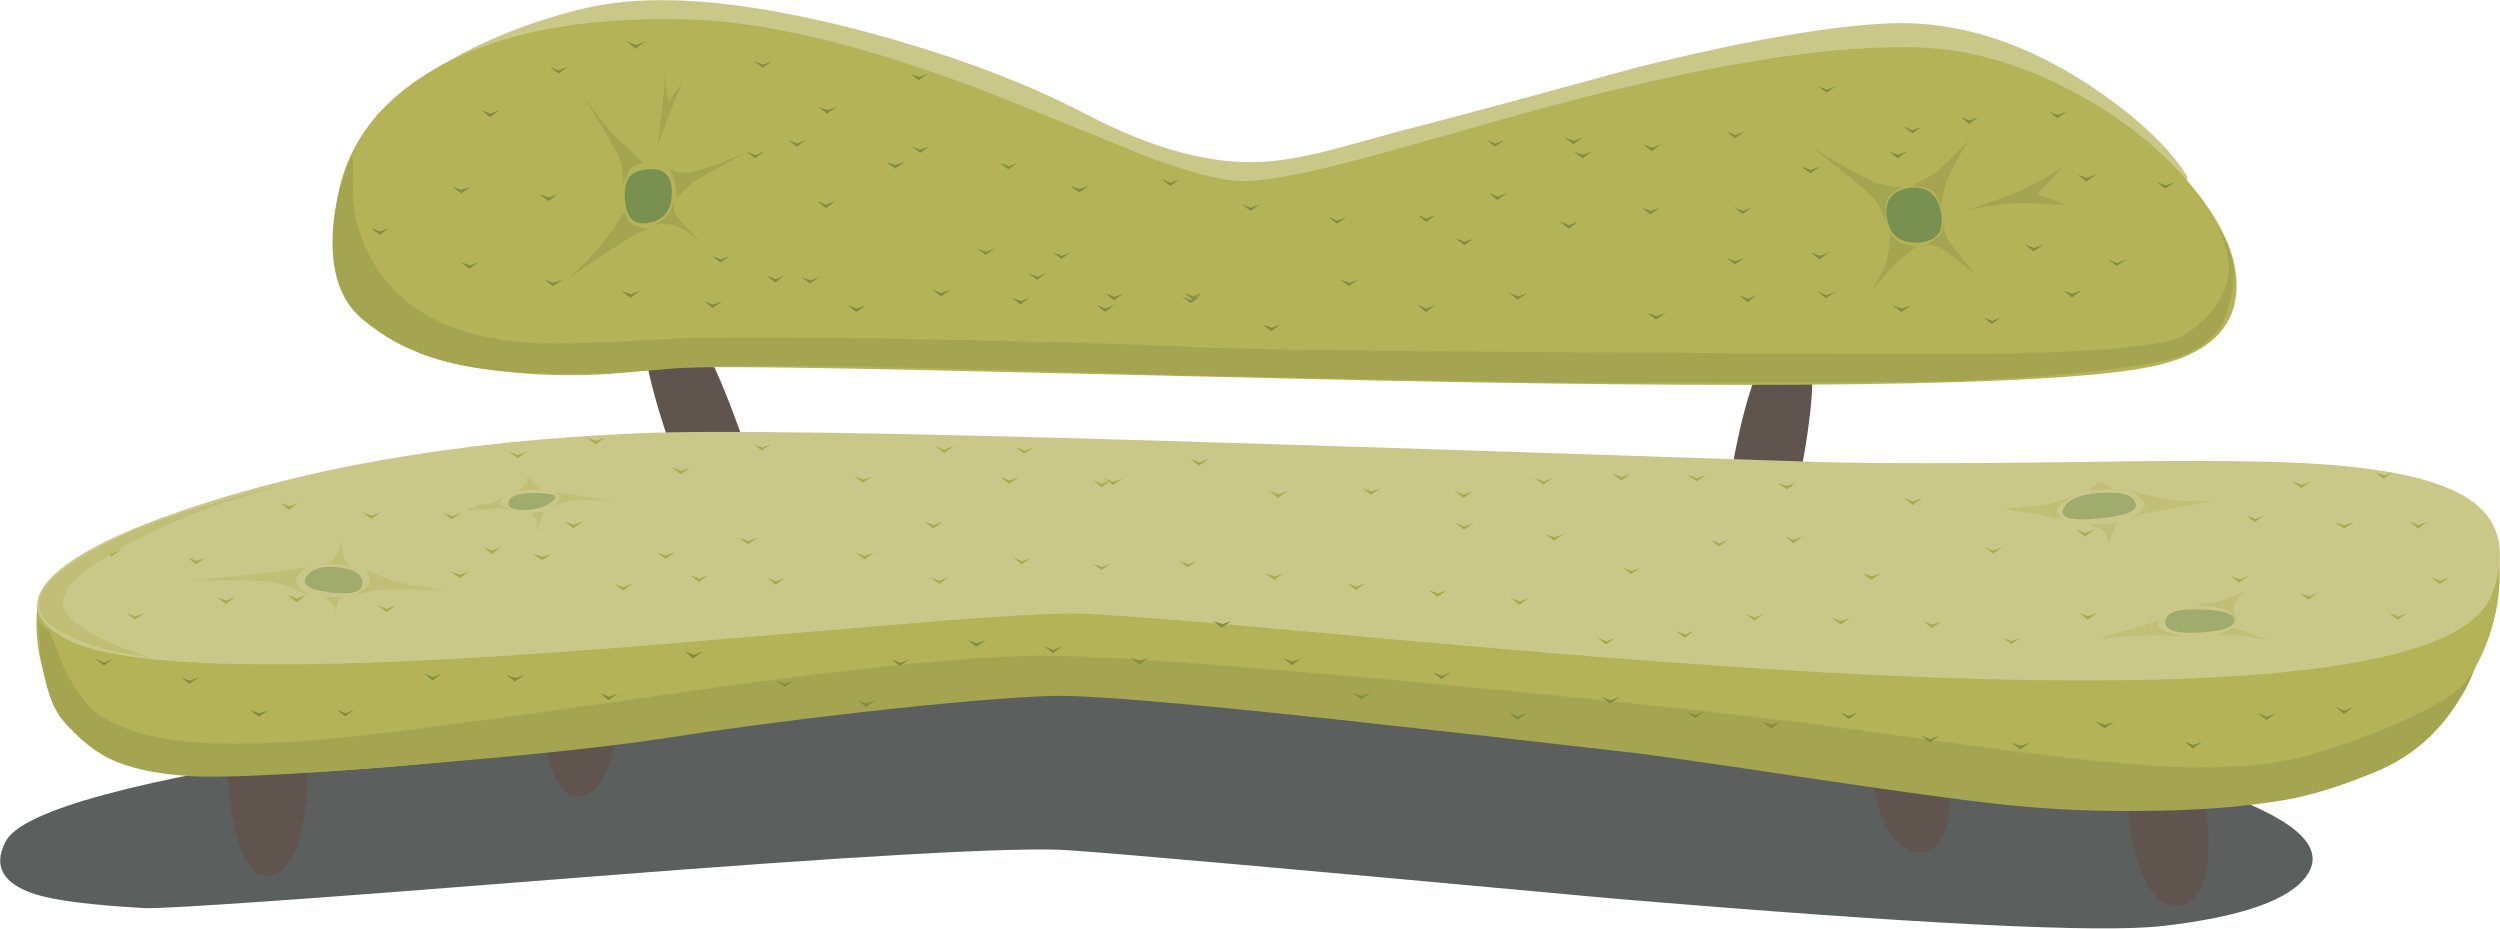 <?xml version="1.0" encoding="iso-8859-1"?>
<!-- Generator: Adobe Illustrator 15.1.0, SVG Export Plug-In . SVG Version: 6.00 Build 0)  -->
<!DOCTYPE svg PUBLIC "-//W3C//DTD SVG 1.1//EN" "http://www.w3.org/Graphics/SVG/1.1/DTD/svg11.dtd">
<svg version="1.1" id="Layer_3" xmlns="http://www.w3.org/2000/svg" xmlns:xlink="http://www.w3.org/1999/xlink" x="0px" y="0px"
	 width="280.4px" height="104.15px" viewBox="0 0 280.4 104.15" style="enable-background:new 0 0 280.4 104.15;"
	 xml:space="preserve">
<symbol  id="FlashAICB_x2F_Layer_3_x2F__x3C_Path_x3E_" viewBox="3.65 -2.5 2 0.75">
	<g id="Layer_1_17_">
		<g>
			<g>
				<polygon style="fill-rule:evenodd;clip-rule:evenodd;fill:#A5AD4C;" points="3.65,-1.75 4.65,-2.15 5.65,-1.75 4.6,-2.5 				"/>
			</g>
		</g>
	</g>
</symbol>
<symbol  id="FlashAICB_x2F_Layer_3_x2F__x3C_Path_x3E__x5F_0" viewBox="0 -14.4 164 14.4">
	<g id="Layer_1_48_">
		<g>
			<g>
				<polygon style="fill-rule:evenodd;clip-rule:evenodd;fill:#858D41;" points="162,-9.65 163,-10.05 164,-9.65 162.95,-10.45 				
					"/>
			</g>
			<g>
				<polygon style="fill-rule:evenodd;clip-rule:evenodd;fill:#858D41;" points="153.25,-10.35 154.3,-10.75 155.3,-10.35 
					154.25,-11.1 				"/>
			</g>
			<g>
				<polygon style="fill-rule:evenodd;clip-rule:evenodd;fill:#858D41;" points="145.05,-13.55 146.05,-13.9 147.05,-13.55 
					146,-14.3 				"/>
			</g>
			<g>
				<polygon style="fill-rule:evenodd;clip-rule:evenodd;fill:#858D41;" points="135.1,-11.3 136.15,-11.65 137.15,-11.3 
					136.1,-12.05 				"/>
			</g>
			<g>
				<polygon style="fill-rule:evenodd;clip-rule:evenodd;fill:#858D41;" points="125.65,-13.65 126.7,-14 127.7,-13.65 
					126.65,-14.4 				"/>
			</g>
			<g>
				<polygon style="fill-rule:evenodd;clip-rule:evenodd;fill:#858D41;" points="115.55,-12.85 116.55,-13.25 117.6,-12.85 
					116.5,-13.65 				"/>
			</g>
			<g>
				<polygon style="fill-rule:evenodd;clip-rule:evenodd;fill:#858D41;" points="106.45,-10.25 107.45,-10.65 108.45,-10.25 
					107.4,-11 				"/>
			</g>
			<g>
				<polygon style="fill-rule:evenodd;clip-rule:evenodd;fill:#858D41;" points="97.7,-11.3 98.75,-11.65 99.75,-11.3 98.7,-12.05 
									"/>
			</g>
			<g>
				<polygon style="fill-rule:evenodd;clip-rule:evenodd;fill:#858D41;" points="89.2,-10.15 90.2,-10.55 91.2,-10.15 90.15,-10.9 
									"/>
			</g>
			<g>
				<polygon style="fill-rule:evenodd;clip-rule:evenodd;fill:#858D41;" points="79.65,-8.5 80.7,-8.9 81.7,-8.5 80.65,-9.3 				"/>
			</g>
			<g>
				<polygon style="fill-rule:evenodd;clip-rule:evenodd;fill:#858D41;" points="69.3,-10.3 70.3,-10.7 71.35,-10.3 70.25,-11.1 
									"/>
			</g>
			<g>
				<polygon style="fill-rule:evenodd;clip-rule:evenodd;fill:#858D41;" points="60.75,-5.75 61.75,-6.15 62.8,-5.75 61.7,-6.5 				
					"/>
			</g>
			<g>
				<polygon style="fill-rule:evenodd;clip-rule:evenodd;fill:#858D41;" points="51.75,-8.05 52.8,-8.4 53.8,-8.05 52.75,-8.8 				
					"/>
			</g>
			<g>
				<polygon style="fill-rule:evenodd;clip-rule:evenodd;fill:#858D41;" points="44,-4.2 45,-4.55 46,-4.2 44.95,-4.95 				"/>
			</g>
			<g>
				<polygon style="fill-rule:evenodd;clip-rule:evenodd;fill:#858D41;" points="36.1,0 37.15,-0.35 38.15,0 37.1,-0.75 				"/>
			</g>
			<g>
				<polygon style="fill-rule:evenodd;clip-rule:evenodd;fill:#858D41;" points="26.9,-4.1 27.9,-4.5 28.9,-4.1 27.85,-4.9 				"/>
			</g>
			<g>
				<polygon style="fill-rule:evenodd;clip-rule:evenodd;fill:#858D41;" points="17.15,-2.85 18.2,-3.25 19.2,-2.85 18.15,-3.6 				
					"/>
			</g>
			<g>
				<polygon style="fill-rule:evenodd;clip-rule:evenodd;fill:#858D41;" points="8.6,-2.15 9.6,-2.5 10.65,-2.15 9.55,-2.9 				"/>
			</g>
			<g>
				<polygon style="fill-rule:evenodd;clip-rule:evenodd;fill:#858D41;" points="0,-4.3 1.05,-4.7 2.05,-4.3 1,-5.05 				"/>
			</g>
		</g>
	</g>
</symbol>
<symbol  id="FlashAICB_x2F_Layer_3_x2F__x3C_Path_x3E__x5F_1" viewBox="0 -1.8 11.3 1.8">
	<g id="Layer_1_16_">
		<g>
			<g>
				<polygon style="fill-rule:evenodd;clip-rule:evenodd;fill:#A5AD4C;" points="9.3,0 10.3,-0.4 11.3,0 10.25,-0.75 				"/>
			</g>
			<g>
				<polygon style="fill-rule:evenodd;clip-rule:evenodd;fill:#A5AD4C;" points="0,-1.05 1.05,-1.4 2.05,-1.05 1,-1.8 				"/>
			</g>
		</g>
	</g>
</symbol>
<symbol  id="FlashAICB_x2F_Layer_3_x2F__x3C_Path_x3E__x5F_10" viewBox="0 -6.4 47.7 6.4">
	<g id="Layer_1_7_">
		<g>
			<g>
				<polygon style="fill-rule:evenodd;clip-rule:evenodd;fill:#A5AD4C;" points="45.65,-5.65 46.7,-6 47.7,-5.65 46.65,-6.4 				"/>
			</g>
			<g>
				<polygon style="fill-rule:evenodd;clip-rule:evenodd;fill:#A5AD4C;" points="36.95,-1.5 37.95,-1.9 38.95,-1.5 37.9,-2.3 				
					"/>
			</g>
			<g>
				<polygon style="fill-rule:evenodd;clip-rule:evenodd;fill:#A5AD4C;" points="28.6,-1.9 29.6,-2.3 30.6,-1.9 29.55,-2.65 				"/>
			</g>
			<g>
				<polygon style="fill-rule:evenodd;clip-rule:evenodd;fill:#A5AD4C;" points="18.75,-5 19.75,-5.4 20.75,-5 19.7,-5.75 				"/>
			</g>
			<g>
				<polygon style="fill-rule:evenodd;clip-rule:evenodd;fill:#A5AD4C;" points="10.05,-1.25 11.1,-1.6 12.1,-1.25 11.05,-2 				"/>
			</g>
			<g>
				<polygon style="fill-rule:evenodd;clip-rule:evenodd;fill:#A5AD4C;" points="0,0 1,-0.4 2,0 0.95,-0.75 				"/>
			</g>
		</g>
	</g>
</symbol>
<symbol  id="FlashAICB_x2F_Layer_3_x2F__x3C_Path_x3E__x5F_10_x5F_0" viewBox="0 -6.45 30.2 6.35">
	<g id="Layer_1_38_">
		<g>
			<g>
				<polygon style="fill-rule:evenodd;clip-rule:evenodd;fill:#858D41;" points="28.15,-5.1 29.15,-5.5 30.2,-5.1 29.1,-5.9 				"/>
			</g>
			<g>
				<polygon style="fill-rule:evenodd;clip-rule:evenodd;fill:#858D41;" points="18.65,-5.7 19.7,-6.1 20.7,-5.7 19.65,-6.45 				
					"/>
			</g>
			<g>
				<polygon style="fill-rule:evenodd;clip-rule:evenodd;fill:#858D41;" points="9.2,-0.1 10.2,-0.45 11.25,-0.1 10.15,-0.85 				
					"/>
			</g>
			<g>
				<polygon style="fill-rule:evenodd;clip-rule:evenodd;fill:#858D41;" points="0,-1.65 1.05,-2.05 2.05,-1.65 1,-2.45 				"/>
			</g>
		</g>
	</g>
</symbol>
<symbol  id="FlashAICB_x2F_Layer_3_x2F__x3C_Path_x3E__x5F_11" viewBox="0 -5.8 105.65 5.8">
	<g id="Layer_1_6_">
		<g>
			<g>
				<polygon style="fill-rule:evenodd;clip-rule:evenodd;fill:#A5AD4C;" points="103.6,-4.1 104.6,-4.45 105.65,-4.1 104.6,-4.85 
									"/>
			</g>
			<g>
				<polygon style="fill-rule:evenodd;clip-rule:evenodd;fill:#A5AD4C;" points="93.5,-3.2 94.55,-3.6 95.55,-3.2 94.5,-3.95 				
					"/>
			</g>
			<g>
				<polygon style="fill-rule:evenodd;clip-rule:evenodd;fill:#A5AD4C;" points="85.05,-3.1 86.1,-3.45 87.1,-3.1 86.05,-3.85 				
					"/>
			</g>
			<g>
				<polygon style="fill-rule:evenodd;clip-rule:evenodd;fill:#A5AD4C;" points="76.3,-3.55 77.35,-3.95 78.35,-3.55 77.3,-4.3 				
					"/>
			</g>
			<g>
				<polygon style="fill-rule:evenodd;clip-rule:evenodd;fill:#A5AD4C;" points="67.35,-5.05 68.35,-5.4 69.4,-5.05 68.35,-5.8 				
					"/>
			</g>
			<g>
				<polygon style="fill-rule:evenodd;clip-rule:evenodd;fill:#A5AD4C;" points="57,-4.7 58,-5.05 59.05,-4.7 57.95,-5.45 				"/>
			</g>
			<g>
				<polygon style="fill-rule:evenodd;clip-rule:evenodd;fill:#A5AD4C;" points="46.6,-5 47.6,-5.4 48.65,-5 47.55,-5.8 				"/>
			</g>
			<g>
				<polygon style="fill-rule:evenodd;clip-rule:evenodd;fill:#A5AD4C;" points="37.7,-1.4 38.7,-1.8 39.75,-1.4 38.65,-2.2 				"/>
			</g>
			<g>
				<polygon style="fill-rule:evenodd;clip-rule:evenodd;fill:#A5AD4C;" points="28.05,-3.6 29.05,-4 30.1,-3.6 29.05,-4.35 				"/>
			</g>
			<g>
				<polygon style="fill-rule:evenodd;clip-rule:evenodd;fill:#A5AD4C;" points="18.1,-0.1 19.15,-0.5 20.15,-0.1 19.1,-0.85 				
					"/>
			</g>
			<g>
				<polygon style="fill-rule:evenodd;clip-rule:evenodd;fill:#A5AD4C;" points="9.1,0 10.1,-0.4 11.15,0 10.1,-0.75 				"/>
			</g>
			<g>
				<polygon style="fill-rule:evenodd;clip-rule:evenodd;fill:#A5AD4C;" points="0,-3.35 1.05,-3.75 2.05,-3.35 1,-4.1 				"/>
			</g>
		</g>
	</g>
</symbol>
<symbol  id="FlashAICB_x2F_Layer_3_x2F__x3C_Path_x3E__x5F_11_x5F_0" viewBox="0 -7.3 48.85 7.3">
	<g id="Layer_1_37_">
		<g>
			<g>
				<polygon style="fill-rule:evenodd;clip-rule:evenodd;fill:#858D41;" points="46.8,-4.55 47.85,-4.95 48.85,-4.55 47.8,-5.3 				
					"/>
			</g>
			<g>
				<polygon style="fill-rule:evenodd;clip-rule:evenodd;fill:#858D41;" points="37.2,0 38.2,-0.4 39.25,0 38.15,-0.75 				"/>
			</g>
			<g>
				<polygon style="fill-rule:evenodd;clip-rule:evenodd;fill:#858D41;" points="26.95,-5.1 27.95,-5.5 29,-5.1 27.9,-5.85 				"/>
			</g>
			<g>
				<polygon style="fill-rule:evenodd;clip-rule:evenodd;fill:#858D41;" points="17.55,-6.55 18.6,-6.9 19.6,-6.55 18.55,-7.3 				
					"/>
			</g>
			<g>
				<polygon style="fill-rule:evenodd;clip-rule:evenodd;fill:#858D41;" points="8.8,-5.75 9.8,-6.15 10.8,-5.75 9.75,-6.55 				"/>
			</g>
			<g>
				<polygon style="fill-rule:evenodd;clip-rule:evenodd;fill:#858D41;" points="0,-6.05 1.05,-6.45 2.05,-6.05 1,-6.8 				"/>
			</g>
		</g>
	</g>
</symbol>
<symbol  id="FlashAICB_x2F_Layer_3_x2F__x3C_Path_x3E__x5F_12" viewBox="0 -6.65 30.75 4.2">
	<g id="Layer_1_5_">
		<g>
			<g>
				<polygon style="fill-rule:evenodd;clip-rule:evenodd;fill:#A5AD4C;" points="28.7,-4.25 29.75,-4.65 30.75,-4.25 29.7,-5 				
					"/>
			</g>
			<g>
				<polygon style="fill-rule:evenodd;clip-rule:evenodd;fill:#A5AD4C;" points="19.45,-5.9 20.45,-6.25 21.5,-5.9 20.45,-6.65 				
					"/>
			</g>
			<g>
				<polygon style="fill-rule:evenodd;clip-rule:evenodd;fill:#A5AD4C;" points="9.15,-2.45 10.15,-2.8 11.2,-2.45 10.1,-3.2 				
					"/>
			</g>
			<g>
				<polygon style="fill-rule:evenodd;clip-rule:evenodd;fill:#A5AD4C;" points="0,-5.3 1,-5.7 2,-5.3 0.95,-6.1 				"/>
			</g>
		</g>
	</g>
</symbol>
<symbol  id="FlashAICB_x2F_Layer_3_x2F__x3C_Path_x3E__x5F_12_x5F_0" viewBox="0 -3.2 19.95 3.2">
	<g id="Layer_1_36_">
		<g>
			<g>
				<polygon style="fill-rule:evenodd;clip-rule:evenodd;fill:#858D41;" points="17.9,-2.45 18.9,-2.8 19.95,-2.45 18.9,-3.2 				
					"/>
			</g>
			<g>
				<polygon style="fill-rule:evenodd;clip-rule:evenodd;fill:#858D41;" points="8.65,-1.3 9.7,-1.65 10.7,-1.3 9.65,-2.05 				"/>
			</g>
			<g>
				<polygon style="fill-rule:evenodd;clip-rule:evenodd;fill:#858D41;" points="0,0 1,-0.35 2.05,0 0.95,-0.75 				"/>
			</g>
		</g>
	</g>
</symbol>
<symbol  id="FlashAICB_x2F_Layer_3_x2F__x3C_Path_x3E__x5F_13" viewBox="0 -9.15 45.95 9.15">
	<g id="Layer_1_4_">
		<g>
			<g>
				<polygon style="fill-rule:evenodd;clip-rule:evenodd;fill:#A5AD4C;" points="43.9,-3.3 44.95,-3.7 45.95,-3.3 44.9,-4.1 				"/>
			</g>
			<g>
				<polygon style="fill-rule:evenodd;clip-rule:evenodd;fill:#A5AD4C;" points="34.4,0 35.4,-0.35 36.4,0 35.35,-0.75 				"/>
			</g>
			<g>
				<polygon style="fill-rule:evenodd;clip-rule:evenodd;fill:#A5AD4C;" points="25.65,-1.55 26.65,-1.95 27.65,-1.55 26.6,-2.3 
									"/>
			</g>
			<g>
				<polygon style="fill-rule:evenodd;clip-rule:evenodd;fill:#A5AD4C;" points="18.25,-8.4 19.25,-8.8 20.3,-8.4 19.2,-9.15 				
					"/>
			</g>
			<g>
				<polygon style="fill-rule:evenodd;clip-rule:evenodd;fill:#A5AD4C;" points="9.2,-8.35 10.25,-8.75 11.25,-8.35 10.2,-9.1 				
					"/>
			</g>
			<g>
				<polygon style="fill-rule:evenodd;clip-rule:evenodd;fill:#A5AD4C;" points="0,-7.3 1,-7.7 2,-7.3 0.95,-8.1 				"/>
			</g>
		</g>
	</g>
</symbol>
<symbol  id="FlashAICB_x2F_Layer_3_x2F__x3C_Path_x3E__x5F_13_x5F_0" viewBox="0 -7.55 48.9 6.85">
	<g id="Layer_1_35_">
		<g>
			<g>
				<polygon style="fill-rule:evenodd;clip-rule:evenodd;fill:#858D41;" points="46.85,-6.55 47.85,-6.95 48.9,-6.55 47.8,-7.35 
									"/>
			</g>
			<g>
				<polygon style="fill-rule:evenodd;clip-rule:evenodd;fill:#858D41;" points="36.85,-6.8 37.85,-7.2 38.9,-6.8 37.8,-7.55 				
					"/>
			</g>
			<g>
				<polygon style="fill-rule:evenodd;clip-rule:evenodd;fill:#858D41;" points="27.1,-5.35 28.15,-5.75 29.15,-5.35 28.1,-6.1 				
					"/>
			</g>
			<g>
				<polygon style="fill-rule:evenodd;clip-rule:evenodd;fill:#858D41;" points="18.15,-2.55 19.15,-2.95 20.2,-2.55 19.1,-3.3 				
					"/>
			</g>
			<g>
				<polygon style="fill-rule:evenodd;clip-rule:evenodd;fill:#858D41;" points="7.95,-3.3 8.95,-3.65 9.95,-3.3 8.9,-4.05 				"/>
			</g>
			<g>
				<polygon style="fill-rule:evenodd;clip-rule:evenodd;fill:#858D41;" points="0,-0.7 1,-1.1 2,-0.7 0.95,-1.45 				"/>
			</g>
		</g>
	</g>
</symbol>
<symbol  id="FlashAICB_x2F_Layer_3_x2F__x3C_Path_x3E__x5F_14" viewBox="0 -7.5 157.35 7.5">
	<g id="Layer_1_3_">
		<g>
			<g>
				<polygon style="fill-rule:evenodd;clip-rule:evenodd;fill:#A5AD4C;" points="155.3,-5.05 156.3,-5.45 157.35,-5.05 
					156.25,-5.85 				"/>
			</g>
			<g>
				<polygon style="fill-rule:evenodd;clip-rule:evenodd;fill:#A5AD4C;" points="146.1,-4.2 147.15,-4.55 148.15,-4.2 147.1,-4.95 
									"/>
			</g>
			<g>
				<polygon style="fill-rule:evenodd;clip-rule:evenodd;fill:#A5AD4C;" points="136.95,-3.4 138,-3.8 139,-3.4 137.95,-4.2 				"/>
			</g>
			<g>
				<polygon style="fill-rule:evenodd;clip-rule:evenodd;fill:#A5AD4C;" points="127.8,-2.3 128.8,-2.65 129.8,-2.3 128.75,-3.05 
									"/>
			</g>
			<g>
				<polygon style="fill-rule:evenodd;clip-rule:evenodd;fill:#A5AD4C;" points="118.1,-0.9 119.1,-1.3 120.1,-0.9 119.05,-1.65 
									"/>
			</g>
			<g>
				<polygon style="fill-rule:evenodd;clip-rule:evenodd;fill:#A5AD4C;" points="108.4,-1.2 109.45,-1.6 110.45,-1.2 109.4,-1.95 
									"/>
			</g>
			<g>
				<polygon style="fill-rule:evenodd;clip-rule:evenodd;fill:#A5AD4C;" points="99.5,-0.55 100.5,-0.95 101.5,-0.55 100.45,-1.3 
									"/>
			</g>
			<g>
				<polygon style="fill-rule:evenodd;clip-rule:evenodd;fill:#A5AD4C;" points="90.2,-2.75 91.2,-3.15 92.25,-2.75 91.2,-3.5 				
					"/>
			</g>
			<g>
				<polygon style="fill-rule:evenodd;clip-rule:evenodd;fill:#A5AD4C;" points="81.8,0 82.85,-0.35 83.85,0 82.8,-0.75 				"/>
			</g>
			<g>
				<polygon style="fill-rule:evenodd;clip-rule:evenodd;fill:#A5AD4C;" points="71.9,-2.8 72.9,-3.2 73.9,-2.8 72.85,-3.6 				"/>
			</g>
			<g>
				<polygon style="fill-rule:evenodd;clip-rule:evenodd;fill:#A5AD4C;" points="63.25,-2.5 64.3,-2.9 65.3,-2.5 64.25,-3.3 				"/>
			</g>
			<g>
				<polygon style="fill-rule:evenodd;clip-rule:evenodd;fill:#A5AD4C;" points="54.75,-3.45 55.8,-3.85 56.8,-3.45 55.75,-4.25 
									"/>
			</g>
			<g>
				<polygon style="fill-rule:evenodd;clip-rule:evenodd;fill:#A5AD4C;" points="45.65,-0.1 46.7,-0.45 47.7,-0.1 46.65,-0.85 				
					"/>
			</g>
			<g>
				<polygon style="fill-rule:evenodd;clip-rule:evenodd;fill:#A5AD4C;" points="36.4,-2.1 37.4,-2.45 38.45,-2.1 37.4,-2.85 				
					"/>
			</g>
			<g>
				<polygon style="fill-rule:evenodd;clip-rule:evenodd;fill:#A5AD4C;" points="28.2,-5.9 29.25,-6.3 30.25,-5.9 29.2,-6.65 				
					"/>
			</g>
			<g>
				<polygon style="fill-rule:evenodd;clip-rule:evenodd;fill:#A5AD4C;" points="18.15,-4.75 19.15,-5.15 20.15,-4.75 19.1,-5.55 
									"/>
			</g>
			<g>
				<polygon style="fill-rule:evenodd;clip-rule:evenodd;fill:#A5AD4C;" points="10.2,-5 11.2,-5.35 12.25,-5 11.15,-5.75 				"/>
			</g>
			<g>
				<polygon style="fill-rule:evenodd;clip-rule:evenodd;fill:#A5AD4C;" points="0,-6.75 1,-7.15 2.05,-6.75 1,-7.5 				"/>
			</g>
		</g>
	</g>
</symbol>
<symbol  id="FlashAICB_x2F_Layer_3_x2F__x3C_Path_x3E__x5F_14_x5F_0" viewBox="0 -6.3 85.35 6.25">
	<g id="Layer_1_34_">
		<g>
			<g>
				<polygon style="fill-rule:evenodd;clip-rule:evenodd;fill:#858D41;" points="83.3,-2 84.35,-2.4 85.35,-2 84.3,-2.75 				"/>
			</g>
			<g>
				<polygon style="fill-rule:evenodd;clip-rule:evenodd;fill:#858D41;" points="73,-3.35 74.05,-3.75 75.05,-3.35 74,-4.15 				"/>
			</g>
			<g>
				<polygon style="fill-rule:evenodd;clip-rule:evenodd;fill:#858D41;" points="64.35,-0.5 65.4,-0.85 66.4,-0.5 65.35,-1.25 				
					"/>
			</g>
			<g>
				<polygon style="fill-rule:evenodd;clip-rule:evenodd;fill:#858D41;" points="55.65,-5.55 56.65,-5.9 57.7,-5.55 56.6,-6.3 				
					"/>
			</g>
			<g>
				<polygon style="fill-rule:evenodd;clip-rule:evenodd;fill:#858D41;" points="46.6,-2.4 47.6,-2.8 48.65,-2.4 47.6,-3.15 				"/>
			</g>
			<g>
				<polygon style="fill-rule:evenodd;clip-rule:evenodd;fill:#858D41;" points="37,-3.35 38.05,-3.75 39.05,-3.35 38,-4.15 				"/>
			</g>
			<g>
				<polygon style="fill-rule:evenodd;clip-rule:evenodd;fill:#858D41;" points="27.55,-2.55 28.55,-2.9 29.55,-2.55 28.5,-3.3 				
					"/>
			</g>
			<g>
				<polygon style="fill-rule:evenodd;clip-rule:evenodd;fill:#858D41;" points="18.6,-1.65 19.6,-2 20.65,-1.65 19.6,-2.4 				"/>
			</g>
			<g>
				<polygon style="fill-rule:evenodd;clip-rule:evenodd;fill:#858D41;" points="9.15,-3.4 10.15,-3.75 11.15,-3.4 10.1,-4.15 				
					"/>
			</g>
			<g>
				<polygon style="fill-rule:evenodd;clip-rule:evenodd;fill:#858D41;" points="0,-0.05 1.05,-0.45 2.05,-0.05 1,-0.85 				"/>
			</g>
		</g>
	</g>
</symbol>
<symbol  id="FlashAICB_x2F_Layer_3_x2F__x3C_Path_x3E__x5F_15" viewBox="0 -2.2 2.05 0.75">
	<g id="Layer_1_33_">
		<g>
			<g>
				<polygon style="fill-rule:evenodd;clip-rule:evenodd;fill:#858D41;" points="0,-1.45 1.05,-1.8 2.05,-1.45 1,-2.2 				"/>
			</g>
		</g>
	</g>
</symbol>
<symbol  id="FlashAICB_x2F_Layer_3_x2F__x3C_Path_x3E__x5F_16" viewBox="0 -2.8 2 0.8">
	<g id="Layer_1_32_">
		<g>
			<g>
				<polygon style="fill-rule:evenodd;clip-rule:evenodd;fill:#858D41;" points="0,-2 1,-2.4 2,-2 0.95,-2.8 				"/>
			</g>
		</g>
	</g>
</symbol>
<symbol  id="FlashAICB_x2F_Layer_3_x2F__x3C_Path_x3E__x5F_17" viewBox="0 -2.2 2.05 0.75">
	<g id="Layer_1_31_">
		<g>
			<g>
				<polygon style="fill-rule:evenodd;clip-rule:evenodd;fill:#858D41;" points="0,-1.45 1.05,-1.8 2.05,-1.45 1,-2.2 				"/>
			</g>
		</g>
	</g>
</symbol>
<symbol  id="FlashAICB_x2F_Layer_3_x2F__x3C_Path_x3E__x5F_18" viewBox="0 -0.75 2 0.75">
	<g id="Layer_1_30_">
		<g>
			<g>
				<polygon style="fill-rule:evenodd;clip-rule:evenodd;fill:#858D41;" points="0,0 1,-0.4 2,0 0.95,-0.75 				"/>
			</g>
		</g>
	</g>
</symbol>
<symbol  id="FlashAICB_x2F_Layer_3_x2F__x3C_Path_x3E__x5F_19" viewBox="0 -0.75 2 0.75">
	<g id="Layer_1_29_">
		<g>
			<g>
				<polygon style="fill-rule:evenodd;clip-rule:evenodd;fill:#858D41;" points="0,0 1,-0.4 2,0 0.95,-0.75 				"/>
			</g>
		</g>
	</g>
</symbol>
<symbol  id="FlashAICB_x2F_Layer_3_x2F__x3C_Path_x3E__x5F_1_x5F_0" viewBox="0 -2.45 2.05 0.75">
	<g id="Layer_1_47_">
		<g>
			<g>
				<polygon style="fill-rule:evenodd;clip-rule:evenodd;fill:#858D41;" points="0,-1.7 1,-2.05 2.05,-1.7 1,-2.45 				"/>
			</g>
		</g>
	</g>
</symbol>
<symbol  id="FlashAICB_x2F_Layer_3_x2F__x3C_Path_x3E__x5F_2" viewBox="0 -2.25 11.5 1.65">
	<g id="Layer_1_15_">
		<g>
			<g>
				<polygon style="fill-rule:evenodd;clip-rule:evenodd;fill:#A5AD4C;" points="9.5,-1.5 10.5,-1.85 11.5,-1.5 10.45,-2.25 				"/>
			</g>
			<g>
				<polygon style="fill-rule:evenodd;clip-rule:evenodd;fill:#A5AD4C;" points="0,-0.6 1,-1 2.05,-0.6 0.95,-1.35 				"/>
			</g>
		</g>
	</g>
</symbol>
<symbol  id="FlashAICB_x2F_Layer_3_x2F__x3C_Path_x3E__x5F_20" viewBox="0 -1.55 2.05 0.75">
	<g id="Layer_1_28_">
		<g>
			<g>
				<polygon style="fill-rule:evenodd;clip-rule:evenodd;fill:#858D41;" points="0,-0.8 1.05,-1.2 2.05,-0.8 1,-1.55 				"/>
			</g>
		</g>
	</g>
</symbol>
<symbol  id="FlashAICB_x2F_Layer_3_x2F__x3C_Path_x3E__x5F_21" viewBox="1.55 -5.2 9.8 5.2">
	<g id="Layer_1_27_">
		<g>
			<g>
				<polygon style="fill-rule:evenodd;clip-rule:evenodd;fill:#858D41;" points="9.3,0 10.3,-0.35 11.35,0 10.3,-0.75 				"/>
			</g>
			<g>
				<polygon style="fill-rule:evenodd;clip-rule:evenodd;fill:#858D41;" points="1.55,-4.4 2.55,-4.8 3.6,-4.4 2.55,-5.2 				"/>
			</g>
		</g>
	</g>
</symbol>
<symbol  id="FlashAICB_x2F_Layer_3_x2F__x3C_Path_x3E__x5F_22" viewBox="0 -2.05 2.05 0.75">
	<g id="Layer_1_26_">
		<g>
			<g>
				<polygon style="fill-rule:evenodd;clip-rule:evenodd;fill:#858D41;" points="0,-1.3 1.05,-1.7 2.05,-1.3 1,-2.05 				"/>
			</g>
		</g>
	</g>
</symbol>
<symbol  id="FlashAICB_x2F_Layer_3_x2F__x3C_Path_x3E__x5F_23" viewBox="0 -2.25 2.05 0.75">
	<g id="Layer_1_25_">
		<g>
			<g>
				<polygon style="fill-rule:evenodd;clip-rule:evenodd;fill:#858D41;" points="0,-1.5 1,-1.85 2.05,-1.5 0.95,-2.25 				"/>
			</g>
		</g>
	</g>
</symbol>
<symbol  id="FlashAICB_x2F_Layer_3_x2F__x3C_Path_x3E__x5F_24" viewBox="0 -1.25 2.05 0.8">
	<g id="Layer_1_24_">
		<g>
			<g>
				<polygon style="fill-rule:evenodd;clip-rule:evenodd;fill:#858D41;" points="0,-0.45 1.05,-0.85 2.05,-0.45 1,-1.25 				"/>
			</g>
		</g>
	</g>
</symbol>
<symbol  id="FlashAICB_x2F_Layer_3_x2F__x3C_Path_x3E__x5F_25" viewBox="0 -1.8 2.05 0.75">
	<g id="Layer_1_23_">
		<g>
			<g>
				<polygon style="fill-rule:evenodd;clip-rule:evenodd;fill:#858D41;" points="0,-1.05 1,-1.45 2.05,-1.05 1,-1.8 				"/>
			</g>
		</g>
	</g>
</symbol>
<symbol  id="FlashAICB_x2F_Layer_3_x2F__x3C_Path_x3E__x5F_26" viewBox="0 -3.35 11.8 1.6">
	<g id="Layer_1_22_">
		<g>
			<g>
				<polygon style="fill-rule:evenodd;clip-rule:evenodd;fill:#858D41;" points="9.75,-2.6 10.8,-2.95 11.8,-2.6 10.75,-3.35 				
					"/>
			</g>
			<g>
				<polygon style="fill-rule:evenodd;clip-rule:evenodd;fill:#858D41;" points="0,-1.75 1,-2.1 2.05,-1.75 1,-2.5 				"/>
			</g>
		</g>
	</g>
</symbol>
<symbol  id="FlashAICB_x2F_Layer_3_x2F__x3C_Path_x3E__x5F_27" viewBox="0 -3.1 12.05 3.1">
	<g id="Layer_1_21_">
		<g>
			<g>
				<polygon style="fill-rule:evenodd;clip-rule:evenodd;fill:#858D41;" points="10,-2.35 11.05,-2.75 12.05,-2.35 11,-3.1 				"/>
			</g>
			<g>
				<polygon style="fill-rule:evenodd;clip-rule:evenodd;fill:#858D41;" points="0,0 1,-0.4 2,0 0.95,-0.75 				"/>
			</g>
		</g>
	</g>
</symbol>
<symbol  id="FlashAICB_x2F_Layer_3_x2F__x3C_Path_x3E__x5F_28" viewBox="0 -3.05 19.5 3.05">
	<g id="Layer_1_20_">
		<g>
			<g>
				<polygon style="fill-rule:evenodd;clip-rule:evenodd;fill:#858D41;" points="17.45,-2.2 18.5,-2.6 19.5,-2.2 18.45,-2.95 				
					"/>
			</g>
			<g>
				<polygon style="fill-rule:evenodd;clip-rule:evenodd;fill:#858D41;" points="8.65,-2.25 9.65,-2.65 10.65,-2.25 9.6,-3.05 				
					"/>
			</g>
			<g>
				<polygon style="fill-rule:evenodd;clip-rule:evenodd;fill:#858D41;" points="0,0 1,-0.4 2,0 0.95,-0.75 				"/>
			</g>
		</g>
	</g>
</symbol>
<symbol  id="FlashAICB_x2F_Layer_3_x2F__x3C_Path_x3E__x5F_29" viewBox="0 -2.35 10.5 1.2">
	<g id="Layer_1_19_">
		<g>
			<g>
				<polygon style="fill-rule:evenodd;clip-rule:evenodd;fill:#858D41;" points="8.5,-1.6 9.5,-2 10.5,-1.6 9.45,-2.35 				"/>
			</g>
			<g>
				<polygon style="fill-rule:evenodd;clip-rule:evenodd;fill:#858D41;" points="0,-1.15 1,-1.55 2,-1.15 0.95,-1.9 				"/>
			</g>
		</g>
	</g>
</symbol>
<symbol  id="FlashAICB_x2F_Layer_3_x2F__x3C_Path_x3E__x5F_2_x5F_0" viewBox="0 -7.35 78.4 7.35">
	<g id="Layer_1_46_">
		<g>
			<g>
				<polygon style="fill-rule:evenodd;clip-rule:evenodd;fill:#858D41;" points="76.4,-3.25 77.4,-3.65 78.4,-3.25 77.35,-4 				"/>
			</g>
			<g>
				<polygon style="fill-rule:evenodd;clip-rule:evenodd;fill:#858D41;" points="66.15,0 67.15,-0.4 68.2,0 67.1,-0.8 				"/>
			</g>
			<g>
				<polygon style="fill-rule:evenodd;clip-rule:evenodd;fill:#858D41;" points="56.65,-4.7 57.65,-5.1 58.65,-4.7 57.6,-5.5 				
					"/>
			</g>
			<g>
				<polygon style="fill-rule:evenodd;clip-rule:evenodd;fill:#858D41;" points="46.15,-2.65 47.15,-3 48.15,-2.65 47.1,-3.4 				
					"/>
			</g>
			<g>
				<polygon style="fill-rule:evenodd;clip-rule:evenodd;fill:#858D41;" points="36.9,-2.5 37.9,-2.9 38.9,-2.5 37.85,-3.25 				"/>
			</g>
			<g>
				<polygon style="fill-rule:evenodd;clip-rule:evenodd;fill:#858D41;" points="27.1,-6.55 28.1,-6.95 29.1,-6.55 28.05,-7.3 				
					"/>
			</g>
			<g>
				<polygon style="fill-rule:evenodd;clip-rule:evenodd;fill:#858D41;" points="17.4,-6.6 18.45,-6.95 19.45,-6.6 18.4,-7.35 				
					"/>
			</g>
			<g>
				<polygon style="fill-rule:evenodd;clip-rule:evenodd;fill:#858D41;" points="9.65,-2.9 10.65,-3.3 11.65,-2.9 10.6,-3.65 				
					"/>
			</g>
			<g>
				<polygon style="fill-rule:evenodd;clip-rule:evenodd;fill:#858D41;" points="0,-0.85 1.05,-1.25 2.05,-0.85 1,-1.6 				"/>
			</g>
		</g>
	</g>
</symbol>
<symbol  id="FlashAICB_x2F_Layer_3_x2F__x3C_Path_x3E__x5F_3" viewBox="0 -0.75 2 0.75">
	<g id="Layer_1_14_">
		<g>
			<g>
				<polygon style="fill-rule:evenodd;clip-rule:evenodd;fill:#A5AD4C;" points="0,0 1,-0.4 2,0 0.95,-0.75 				"/>
			</g>
		</g>
	</g>
</symbol>
<symbol  id="FlashAICB_x2F_Layer_3_x2F__x3C_Path_x3E__x5F_30" viewBox="0 -0.75 2.05 0.75">
	<g id="Layer_1_18_">
		<g>
			<g>
				<polygon style="fill-rule:evenodd;clip-rule:evenodd;fill:#858D41;" points="0,0 1,-0.4 2.05,0 1,-0.75 				"/>
			</g>
		</g>
	</g>
</symbol>
<symbol  id="FlashAICB_x2F_Layer_3_x2F__x3C_Path_x3E__x5F_3_x5F_0" viewBox="0 -5.45 11.55 5.45">
	<g id="Layer_1_45_">
		<g>
			<g>
				<polygon style="fill-rule:evenodd;clip-rule:evenodd;fill:#858D41;" points="9.5,0 10.5,-0.35 11.55,0 10.5,-0.75 				"/>
			</g>
			<g>
				<polygon style="fill-rule:evenodd;clip-rule:evenodd;fill:#858D41;" points="0,-4.65 1,-5.05 2,-4.65 0.95,-5.45 				"/>
			</g>
		</g>
	</g>
</symbol>
<symbol  id="FlashAICB_x2F_Layer_3_x2F__x3C_Path_x3E__x5F_4" viewBox="6.95 -7.55 19.8 4.9">
	<g id="Layer_1_13_">
		<g>
			<g>
				<polygon style="fill-rule:evenodd;clip-rule:evenodd;fill:#A5AD4C;" points="6.95,-2.65 7.95,-3.05 8.95,-2.65 7.9,-3.4 				"/>
			</g>
			<g>
				<polygon style="fill-rule:evenodd;clip-rule:evenodd;fill:#A5AD4C;" points="14.7,-4.55 15.7,-4.95 16.7,-4.55 15.65,-5.3 				
					"/>
			</g>
			<g>
				<polygon style="fill-rule:evenodd;clip-rule:evenodd;fill:#A5AD4C;" points="24.7,-6.8 25.75,-7.2 26.75,-6.8 25.7,-7.55 				
					"/>
			</g>
		</g>
	</g>
</symbol>
<symbol  id="FlashAICB_x2F_Layer_3_x2F__x3C_Path_x3E__x5F_44" viewBox="0.021 -26.479 259.361 26.531">
	<g id="Layer_1_2_">
		<path style="fill-rule:evenodd;clip-rule:evenodd;fill:#5B605E;" d="M250.15-11.7c7.7-2.9,10.583-5.816,8.65-8.75
			c-1.867-2.8-7.25-4.716-16.15-5.75c-6.967-0.833-27.65,0.2-62.05,3.1c-35.467,3.267-55.783,5.067-60.95,5.4
			c-5.767,0.367-23.883-0.65-54.35-3.05c-30.566-2.433-46.95-3.583-49.15-3.45c-5.9,0.333-9.967,0.85-12.2,1.55
			c-3.667,1.2-4.767,3.183-3.3,5.95C2.517-13.233,15.433-9.733,39.4-6.2c21.367,3.133,42.283,5.133,62.75,6
			c18.4,0.767,45.567-0.216,81.5-2.95C220.15-5.917,242.317-8.767,250.15-11.7z"/>
	</g>
</symbol>
<symbol  id="FlashAICB_x2F_Layer_3_x2F__x3C_Path_x3E__x5F_4_x5F_0" viewBox="0 -0.8 2.05 0.75">
	<g id="Layer_1_44_">
		<g>
			<g>
				<polygon style="fill-rule:evenodd;clip-rule:evenodd;fill:#858D41;" points="0,-0.05 1.05,-0.4 2.05,-0.05 1,-0.8 				"/>
			</g>
		</g>
	</g>
</symbol>
<symbol  id="FlashAICB_x2F_Layer_3_x2F__x3C_Path_x3E__x5F_5" viewBox="0 -1.5 20.3 1.5">
	<g id="Layer_1_12_">
		<g>
			<g>
				<polygon style="fill-rule:evenodd;clip-rule:evenodd;fill:#A5AD4C;" points="18.3,-0.7 19.3,-1.1 20.3,-0.7 19.25,-1.5 				"/>
			</g>
			<g>
				<polygon style="fill-rule:evenodd;clip-rule:evenodd;fill:#A5AD4C;" points="9.95,-0.75 10.95,-1.15 12,-0.75 10.95,-1.5 				
					"/>
			</g>
			<g>
				<polygon style="fill-rule:evenodd;clip-rule:evenodd;fill:#A5AD4C;" points="0,0 1,-0.4 2,0 0.95,-0.75 				"/>
			</g>
		</g>
	</g>
</symbol>
<symbol  id="FlashAICB_x2F_Layer_3_x2F__x3C_Path_x3E__x5F_5_x5F_0" viewBox="0 -7 19.4 7">
	<g id="Layer_1_43_">
		<g>
			<g>
				<polygon style="fill-rule:evenodd;clip-rule:evenodd;fill:#858D41;" points="17.35,0 18.35,-0.35 19.4,0 18.35,-0.75 				"/>
			</g>
			<g>
				<polygon style="fill-rule:evenodd;clip-rule:evenodd;fill:#858D41;" points="7.55,-1.7 8.6,-2.05 9.6,-1.7 8.55,-2.45 				"/>
			</g>
			<g>
				<polygon style="fill-rule:evenodd;clip-rule:evenodd;fill:#858D41;" points="0,-6.25 1,-6.65 2.05,-6.25 0.95,-7 				"/>
			</g>
		</g>
	</g>
</symbol>
<symbol  id="FlashAICB_x2F_Layer_3_x2F__x3C_Path_x3E__x5F_6" viewBox="0 -6.25 21.35 6.25">
	<g id="Layer_1_11_">
		<g>
			<g>
				<polygon style="fill-rule:evenodd;clip-rule:evenodd;fill:#A5AD4C;" points="19.35,-3.55 20.35,-3.95 21.35,-3.55 20.3,-4.35 
									"/>
			</g>
			<g>
				<polygon style="fill-rule:evenodd;clip-rule:evenodd;fill:#A5AD4C;" points="9,-5.5 10,-5.9 11.05,-5.5 10,-6.25 				"/>
			</g>
			<g>
				<polygon style="fill-rule:evenodd;clip-rule:evenodd;fill:#A5AD4C;" points="0,0 1,-0.4 2.05,0 1,-0.8 				"/>
			</g>
		</g>
	</g>
</symbol>
<symbol  id="FlashAICB_x2F_Layer_3_x2F__x3C_Path_x3E__x5F_6_x5F_0" viewBox="0 -1.8 10.9 1.55">
	<g id="Layer_1_42_">
		<g>
			<g>
				<polygon style="fill-rule:evenodd;clip-rule:evenodd;fill:#858D41;" points="8.85,-1.05 9.85,-1.45 10.9,-1.05 9.8,-1.8 				"/>
			</g>
			<g>
				<polygon style="fill-rule:evenodd;clip-rule:evenodd;fill:#858D41;" points="0,-0.25 1,-0.6 2.05,-0.25 0.95,-1 				"/>
			</g>
		</g>
	</g>
</symbol>
<symbol  id="FlashAICB_x2F_Layer_3_x2F__x3C_Path_x3E__x5F_7" viewBox="0 -3.55 10.8 1.55">
	<g id="Layer_1_10_">
		<g>
			<g>
				<polygon style="fill-rule:evenodd;clip-rule:evenodd;fill:#A5AD4C;" points="8.75,-2 9.8,-2.4 10.8,-2 9.75,-2.8 				"/>
			</g>
			<g>
				<polygon style="fill-rule:evenodd;clip-rule:evenodd;fill:#A5AD4C;" points="0,-2.8 1,-3.15 2,-2.8 0.95,-3.55 				"/>
			</g>
		</g>
	</g>
</symbol>
<symbol  id="FlashAICB_x2F_Layer_3_x2F__x3C_Path_x3E__x5F_7_x5F_0" viewBox="0 -3.7 11.4 2.4">
	<g id="Layer_1_41_">
		<g>
			<g>
				<polygon style="fill-rule:evenodd;clip-rule:evenodd;fill:#858D41;" points="9.35,-2.95 10.35,-3.35 11.4,-2.95 10.3,-3.7 				
					"/>
			</g>
			<g>
				<polygon style="fill-rule:evenodd;clip-rule:evenodd;fill:#858D41;" points="0,-1.3 1.05,-1.65 2.05,-1.3 1,-2.05 				"/>
			</g>
		</g>
	</g>
</symbol>
<symbol  id="FlashAICB_x2F_Layer_3_x2F__x3C_Path_x3E__x5F_8" viewBox="0 -3.5 39.45 3.5">
	<g id="Layer_1_9_">
		<g>
			<g>
				<polygon style="fill-rule:evenodd;clip-rule:evenodd;fill:#A5AD4C;" points="37.4,0 38.4,-0.35 39.45,0 38.35,-0.75 				"/>
			</g>
			<g>
				<polygon style="fill-rule:evenodd;clip-rule:evenodd;fill:#A5AD4C;" points="28.8,-2.75 29.8,-3.15 30.85,-2.75 29.8,-3.5 				
					"/>
			</g>
			<g>
				<polygon style="fill-rule:evenodd;clip-rule:evenodd;fill:#A5AD4C;" points="19.95,-0.95 20.95,-1.3 21.95,-0.95 20.9,-1.7 				
					"/>
			</g>
			<g>
				<polygon style="fill-rule:evenodd;clip-rule:evenodd;fill:#A5AD4C;" points="9.65,-0.55 10.7,-0.9 11.7,-0.55 10.65,-1.3 				
					"/>
			</g>
			<g>
				<polygon style="fill-rule:evenodd;clip-rule:evenodd;fill:#A5AD4C;" points="0,-0.1 1,-0.5 2,-0.1 0.95,-0.85 				"/>
			</g>
		</g>
	</g>
</symbol>
<symbol  id="FlashAICB_x2F_Layer_3_x2F__x3C_Path_x3E__x5F_8_x5F_0" viewBox="0 -1.4 11.9 1.4">
	<g id="Layer_1_40_">
		<g>
			<g>
				<polygon style="fill-rule:evenodd;clip-rule:evenodd;fill:#858D41;" points="9.9,0 10.9,-0.4 11.9,0 10.85,-0.75 				"/>
			</g>
			<g>
				<polygon style="fill-rule:evenodd;clip-rule:evenodd;fill:#858D41;" points="0,-0.65 1,-1 2,-0.65 0.95,-1.4 				"/>
			</g>
		</g>
	</g>
</symbol>
<symbol  id="FlashAICB_x2F_Layer_3_x2F__x3C_Path_x3E__x5F_9" viewBox="0 -5.8 20.9 5.8">
	<g id="Layer_1_8_">
		<g>
			<g>
				<polygon style="fill-rule:evenodd;clip-rule:evenodd;fill:#A5AD4C;" points="18.9,-0.4 19.9,-0.75 20.9,-0.4 19.85,-1.15 				
					"/>
			</g>
			<g>
				<polygon style="fill-rule:evenodd;clip-rule:evenodd;fill:#A5AD4C;" points="8.55,0 9.55,-0.4 10.55,0 9.5,-0.8 				"/>
			</g>
			<g>
				<polygon style="fill-rule:evenodd;clip-rule:evenodd;fill:#A5AD4C;" points="0,-5 1.05,-5.4 2.05,-5 1,-5.8 				"/>
			</g>
		</g>
	</g>
</symbol>
<symbol  id="FlashAICB_x2F_Layer_3_x2F__x3C_Path_x3E__x5F_9_x5F_0" viewBox="0 -3.75 48.7 3.75">
	<g id="Layer_1_39_">
		<g>
			<g>
				<polygon style="fill-rule:evenodd;clip-rule:evenodd;fill:#858D41;" points="46.65,0 47.65,-0.35 48.7,0 47.65,-0.75 				"/>
			</g>
			<g>
				<polygon style="fill-rule:evenodd;clip-rule:evenodd;fill:#858D41;" points="37.7,-3 38.7,-3.4 39.7,-3 38.65,-3.75 				"/>
			</g>
			<g>
				<polygon style="fill-rule:evenodd;clip-rule:evenodd;fill:#858D41;" points="27.55,-1.65 28.55,-2 29.6,-1.65 28.5,-2.4 				"/>
			</g>
			<g>
				<polygon style="fill-rule:evenodd;clip-rule:evenodd;fill:#858D41;" points="19.1,-0.1 20.1,-0.5 21.15,-0.1 20.05,-0.85 				
					"/>
			</g>
			<g>
				<polygon style="fill-rule:evenodd;clip-rule:evenodd;fill:#858D41;" points="10.3,-0.5 11.3,-0.9 12.3,-0.5 11.25,-1.3 				"/>
			</g>
			<g>
				<polygon style="fill-rule:evenodd;clip-rule:evenodd;fill:#858D41;" points="0,-2.5 1.05,-2.85 2.05,-2.5 1,-3.25 				"/>
			</g>
		</g>
	</g>
</symbol>
<g>
	
		<use xlink:href="#FlashAICB_x2F_Layer_3_x2F__x3C_Path_x3E__x5F_44"  width="259.361" height="26.531" x="0.021" y="-26.479" transform="matrix(1 0 0 -1 0 77.65)" style="overflow:visible;opacity:0.328;enable-background:new    ;"/>
	<path style="fill-rule:evenodd;clip-rule:evenodd;fill:#CAC889;" d="M233.8,9.2c5.4,3.5,9.217,6.983,11.45,10.45
		c2,3.133-31.2,7.667-99.6,13.6c-0.567-0.267-35.017-7.067-103.351-20.4l5.65-4.55c5.1-3.333,11.017-5.8,17.75-7.4
		c7.267-1.7,17.2-0.95,29.8,2.25c10.267,2.633,19.067,5.867,26.4,9.7c7.4,3.867,13.983,5.633,19.75,5.3
		c2.166-0.133,4.733-0.583,7.699-1.35c1.733-0.466,4.483-1.216,8.25-2.25c3.967-1,12.584-3.316,25.851-6.95
		c12.6-3.133,22.283-4.8,29.05-5C219.566,2.433,226.667,4.633,233.8,9.2z"/>
	<path style="fill-rule:evenodd;clip-rule:evenodd;fill:#60554E;" d="M80.9,42.95c1.367,3.267,2.55,6.566,3.55,9.9L75.95,52
		c-1.133-2.9-2.083-5.85-2.85-8.85c-1.5-5.933-1.267-9.083,0.7-9.45C75.767,33.333,78.133,36.417,80.9,42.95z"/>
	<path style="fill-rule:evenodd;clip-rule:evenodd;fill:#60554E;" d="M201,37.5c2.134,0,2.767,3.267,1.9,9.8
		c-0.4,3.267-1.034,6.533-1.9,9.8l-7.25-0.85c0.366-3.134,0.934-6.25,1.7-9.35C197.017,40.633,198.866,37.5,201,37.5z"/>
	<path style="fill-rule:evenodd;clip-rule:evenodd;fill:#60554E;" d="M25.1,82.9c0.396-0.044,1.795-0.294,4.2-0.75
		c1.667-0.301,3.383-0.634,5.15-1V89c-0.434,5.4-1.717,8.45-3.85,9.15c-2.133,0.699-3.684-1.634-4.65-7L25.1,82.9z"/>
	<path style="fill-rule:evenodd;clip-rule:evenodd;fill:#60554E;" d="M59.95,73.975c0.401-0.035,1.818-0.293,4.25-0.774
		c1.667-0.3,3.383-0.634,5.15-1v7.85c-0.434,5.4-1.717,8.45-3.85,9.15c-2.133,0.733-3.7-1.601-4.7-7L59.95,73.975z"/>
	<path style="fill-rule:evenodd;clip-rule:evenodd;fill:#60554E;" d="M246.75,85.4l0.95,8.1c0.133,5.366-1.033,8.05-3.5,8.05
		s-4.2-2.616-5.2-7.85l-0.75-7.9L246.75,85.4z"/>
	<path style="fill-rule:evenodd;clip-rule:evenodd;fill:#60554E;" d="M209.3,79.85l8.5-0.399l0.95,8.1
		c0.134,5.367-1.033,8.05-3.5,8.05s-4.2-2.616-5.2-7.85L209.3,79.85z"/>
	<path style="fill-rule:evenodd;clip-rule:evenodd;fill:#B4B357;" d="M280.35,63.05c0.301,6.101-1.767,11.684-6.199,16.75
		c-5.934,6.767-14.934,10.334-27,10.7c-8.733,0.267-30.851-1.917-66.351-6.55c-35.133-4.566-57.683-6.634-67.65-6.2
		c-3,0.134-9.517,0.866-19.55,2.2c-16.667,2.2-26.383,3.483-29.15,3.85c-26.233,3.233-42.333,3.9-48.3,2
		c-6.2-1.934-10.033-5.684-11.5-11.25C4.217,72.816,4.033,71,4.1,69.1l0.25-2.3c62.533-6.6,105.333-9.899,128.4-9.899
		c1,0,13.95-0.101,38.85-0.301c19.767-0.166,36.067-0.166,48.9,0C260.233,57.134,280.184,59.283,280.35,63.05z"/>
	<path style="fill-rule:evenodd;clip-rule:evenodd;fill:#A5A551;" d="M256.15,89.75c-4.601,0.767-9.867,1.167-15.801,1.2
		c-5.233,0.066-10.267-0.15-15.1-0.65c-4.566-0.467-12.4-1.533-23.5-3.2c-11.066-1.666-17.65-2.6-19.75-2.8
		c-11.533-1.333-21.917-2.5-31.15-3.5c-17.833-1.934-28.766-2.85-32.8-2.75c-4.5,0.134-11.566,0.733-21.2,1.8
		c-8.467,0.967-15.9,1.95-22.3,2.95c-6.066,0.934-15.316,1.917-27.75,2.95c-13.1,1.1-21.6,1.533-25.5,1.3
		c-3.833-0.233-6.867-0.899-9.1-2c-1.733-0.866-3.45-2.283-5.15-4.25c-1.233-1.467-2.083-4.05-2.55-7.75l-0.2-3.625
		c0.203,0.514,0.62,0.972,1.25,1.375l1.55,3.9c1.333,2.8,2.733,4.666,4.2,5.6c2.233,1.434,5.184,2.367,8.85,2.8
		c5.233,0.601,12.617,0.334,22.15-0.8c7.1-0.833,20.25-2.633,39.45-5.399c17.267-2.334,29.283-3.45,36.05-3.351
		c8.034,0.134,23.117,1.25,45.25,3.351c21.2,2,37.351,3.8,48.45,5.399c13.6,1.934,22.917,3.084,27.95,3.45
		c8.666,0.667,15.35,0.267,20.05-1.2c4.667-1.434,8.566-2.934,11.7-4.5c2.366-1.166,3.967-2.166,4.8-3
		c0.833-0.833,1.417-1.75,1.75-2.75c-0.366,1.434-1.116,3-2.25,4.7c-2.233,3.467-5.233,5.983-9,7.55
		C262.667,88.15,259.217,89.217,256.15,89.75z"/>
	<path style="fill-rule:evenodd;clip-rule:evenodd;fill:#CAC889;" d="M260.2,52.05c7.934,0.534,13.467,1.816,16.6,3.851
		c3.601,2.333,4.5,5.916,2.7,10.75c-3.167,8.433-28.25,11.35-75.25,8.75c-13.167-0.733-30.5-2.084-52-4.051
		c-18.467-1.699-29.083-2.55-31.85-2.55c-3.667,0-11.517,0.517-23.55,1.55c-17.867,1.534-29.283,2.467-34.25,2.801
		C32.133,75.35,13.817,74.9,7.65,71.8c-3.7-1.866-4.45-4.083-2.25-6.649c2.067-2.367,6.434-4.767,13.1-7.2
		c14.833-5.367,32.483-8.483,52.95-9.35c8.233-0.367,27.433-0.1,57.6,0.8c16.867,0.5,41.7,1.3,74.5,2.4c6.5,0.2,16.75,0.2,30.75,0
		C246.366,51.6,255,51.683,260.2,52.05z"/>
	<g>
		
			<use xlink:href="#FlashAICB_x2F_Layer_3_x2F__x3C_Path_x3E__x5F_14"  width="157.35" height="7.5" y="-7.5" transform="matrix(1 0 0 -1 14.15 62)" style="overflow:visible;opacity:0.5;enable-background:new    ;"/>
		
			<use xlink:href="#FlashAICB_x2F_Layer_3_x2F__x3C_Path_x3E__x5F_13"  width="45.95" height="9.15" y="-9.15" transform="matrix(1 0 0 -1 31.45 49.1)" style="overflow:visible;opacity:0.5;enable-background:new    ;"/>
		
			<use xlink:href="#FlashAICB_x2F_Layer_3_x2F__x3C_Path_x3E__x5F_12"  width="30.75" height="4.2" y="-6.65" transform="matrix(1 0 0 -1 54.2 56.05)" style="overflow:visible;opacity:0.5;enable-background:new    ;"/>
		
			<use xlink:href="#FlashAICB_x2F_Layer_3_x2F__x3C_Path_x3E__x5F_11"  width="105.65" height="5.8" y="-5.8" transform="matrix(1 0 0 -1 95.8 50.05)" style="overflow:visible;opacity:0.5;enable-background:new    ;"/>
		
			<use xlink:href="#FlashAICB_x2F_Layer_3_x2F__x3C_Path_x3E__x5F_10"  width="47.7" height="6.4" y="-6.4" transform="matrix(1 0 0 -1 163.25 58.65)" style="overflow:visible;opacity:0.5;enable-background:new    ;"/>
		
			<use xlink:href="#FlashAICB_x2F_Layer_3_x2F__x3C_Path_x3E__x5F_9"  width="20.9" height="5.8" y="-5.8" transform="matrix(1 0 0 -1 103.7 53.5)" style="overflow:visible;opacity:0.5;enable-background:new    ;"/>
		
			<use xlink:href="#FlashAICB_x2F_Layer_3_x2F__x3C_Path_x3E__x5F_8"  width="39.45" height="3.5" y="-3.5" transform="matrix(1 0 0 -1 195.8 68.75)" style="overflow:visible;opacity:0.5;enable-background:new    ;"/>
		
			<use xlink:href="#FlashAICB_x2F_Layer_3_x2F__x3C_Path_x3E__x5F_7"  width="10.8" height="1.55" y="-3.55" transform="matrix(1 0 0 -1 179.2 68.75)" style="overflow:visible;opacity:0.5;enable-background:new    ;"/>
		
			<use xlink:href="#FlashAICB_x2F_Layer_3_x2F__x3C_Path_x3E__x5F_6"  width="21.35" height="6.25" y="-6.25" transform="matrix(1 0 0 -1 213.55 55.85)" style="overflow:visible;opacity:0.5;enable-background:new    ;"/>
		
			<use xlink:href="#FlashAICB_x2F_Layer_3_x2F__x3C_Path_x3E__x5F_5"  width="20.3" height="1.5" y="-1.5" transform="matrix(1 0 0 -1 251.95 57.8)" style="overflow:visible;opacity:0.5;enable-background:new    ;"/>
		
			<use xlink:href="#FlashAICB_x2F_Layer_3_x2F__x3C_Path_x3E__x5F_4"  width="19.8" height="4.9" x="6.95" y="-7.55" transform="matrix(1 0 0 -1 243.25 61.95)" style="overflow:visible;opacity:0.5;enable-background:new    ;"/>
		
			<use xlink:href="#FlashAICB_x2F_Layer_3_x2F__x3C_Path_x3E__x5F_3"  width="2" height="0.75" y="-0.75" transform="matrix(1 0 0 -1 84.5 49.8)" style="overflow:visible;opacity:0.5;enable-background:new    ;"/>
		
			<use xlink:href="#FlashAICB_x2F_Layer_3_x2F__x3C_Path_x3E__x5F_2"  width="11.5" height="1.65" y="-2.25" transform="matrix(1 0 0 -1 11.55 61.05)" style="overflow:visible;opacity:0.5;enable-background:new    ;"/>
		
			<use xlink:href="#FlashAICB_x2F_Layer_3_x2F__x3C_Path_x3E__x5F_1"  width="11.3" height="1.8" y="-1.8" transform="matrix(1 0 0 -1 257.1 52.95)" style="overflow:visible;opacity:0.5;enable-background:new    ;"/>
		
			<use xlink:href="#FlashAICB_x2F_Layer_3_x2F__x3C_Path_x3E_"  width="2" height="0.75" x="3.65" y="-2.5" transform="matrix(1 0 0 -1 269.05 63)" style="overflow:visible;opacity:0.5;enable-background:new    ;"/>
	</g>
	<path style="fill-rule:evenodd;clip-rule:evenodd;fill:#B4B357;" d="M250.8,33.1c-0.434,3.9-3.283,6.5-8.55,7.8
		c-8.733,2.2-37.767,2.8-87.1,1.8c-24.867-0.567-42.217-0.967-52.05-1.2c-16.6-0.367-26.367-0.417-29.3-0.15
		c-5.733,0.867-11.55,0.967-17.45,0.3c-11.767-1.267-18-5.617-18.7-13.05c-0.833-8.733,2.533-15.483,10.1-20.25
		c7.267-4.533,17.233-6.583,29.9-6.15c9.367,0.333,21.3,3.4,35.8,9.2c3.6,1.467,8.533,3.467,14.8,6c4.833,1.833,8.433,2.8,10.8,2.9
		c2.334,0.1,6.517-0.633,12.55-2.2c3.634-0.967,9.967-2.733,19-5.3c18.801-5.2,33.434-7.7,43.9-7.5c6,0.1,12.017,1.767,18.05,5
		c5.533,2.934,10.05,6.567,13.55,10.9C249.634,25.567,251.2,29.533,250.8,33.1z"/>
	<g>
		
			<use xlink:href="#FlashAICB_x2F_Layer_3_x2F__x3C_Path_x3E__x5F_30"  width="2.05" height="0.75" y="-0.75" transform="matrix(1 0 0 -1 102.2 16.4)" style="overflow:visible;opacity:0.5;enable-background:new    ;"/>
		
			<use xlink:href="#FlashAICB_x2F_Layer_3_x2F__x3C_Path_x3E__x5F_29"  width="10.5" height="1.2" y="-2.35" transform="matrix(1 0 0 -1 109.6 26.7)" style="overflow:visible;opacity:0.5;enable-background:new    ;"/>
		
			<use xlink:href="#FlashAICB_x2F_Layer_3_x2F__x3C_Path_x3E__x5F_28"  width="19.5" height="3.05" y="-3.05" transform="matrix(1 0 0 -1 115.35 30.65)" style="overflow:visible;opacity:0.5;enable-background:new    ;"/>
		
			<use xlink:href="#FlashAICB_x2F_Layer_3_x2F__x3C_Path_x3E__x5F_27"  width="12.05" height="3.1" y="-3.1" transform="matrix(1 0 0 -1 79.85 28.7)" style="overflow:visible;opacity:0.5;enable-background:new    ;"/>
		
			<use xlink:href="#FlashAICB_x2F_Layer_3_x2F__x3C_Path_x3E__x5F_26"  width="11.8" height="1.6" y="-3.35" transform="matrix(1 0 0 -1 50.75 19.2)" style="overflow:visible;opacity:0.5;enable-background:new    ;"/>
		
			<use xlink:href="#FlashAICB_x2F_Layer_3_x2F__x3C_Path_x3E__x5F_25"  width="2.05" height="0.75" y="-1.8" transform="matrix(1 0 0 -1 61.65 6.45)" style="overflow:visible;opacity:0.5;enable-background:new    ;"/>
		
			<use xlink:href="#FlashAICB_x2F_Layer_3_x2F__x3C_Path_x3E__x5F_24"  width="2.05" height="0.8" y="-1.25" transform="matrix(1 0 0 -1 70.3 4.2)" style="overflow:visible;opacity:0.5;enable-background:new    ;"/>
		
			<use xlink:href="#FlashAICB_x2F_Layer_3_x2F__x3C_Path_x3E__x5F_23"  width="2.05" height="0.75" y="-2.25" transform="matrix(1 0 0 -1 91.8 10.5)" style="overflow:visible;opacity:0.5;enable-background:new    ;"/>
		
			<use xlink:href="#FlashAICB_x2F_Layer_3_x2F__x3C_Path_x3E__x5F_22"  width="2.05" height="0.75" y="-2.05" transform="matrix(1 0 0 -1 84.55 5.55)" style="overflow:visible;opacity:0.5;enable-background:new    ;"/>
		
			<use xlink:href="#FlashAICB_x2F_Layer_3_x2F__x3C_Path_x3E__x5F_21"  width="9.8" height="5.2" x="1.55" y="-5.2" transform="matrix(1 0 0 -1 90.1 18.15)" style="overflow:visible;opacity:0.5;enable-background:new    ;"/>
		
			<use xlink:href="#FlashAICB_x2F_Layer_3_x2F__x3C_Path_x3E__x5F_20"  width="2.05" height="0.75" y="-1.55" transform="matrix(1 0 0 -1 83.7 16.2)" style="overflow:visible;opacity:0.5;enable-background:new    ;"/>
		
			<use xlink:href="#FlashAICB_x2F_Layer_3_x2F__x3C_Path_x3E__x5F_19"  width="2" height="0.75" y="-0.75" transform="matrix(1 0 0 -1 88.4 15.7)" style="overflow:visible;opacity:0.5;enable-background:new    ;"/>
		
			<use xlink:href="#FlashAICB_x2F_Layer_3_x2F__x3C_Path_x3E__x5F_18"  width="2" height="0.75" y="-0.75" transform="matrix(1 0 0 -1 102.1 8.25)" style="overflow:visible;opacity:0.5;enable-background:new    ;"/>
		
			<use xlink:href="#FlashAICB_x2F_Layer_3_x2F__x3C_Path_x3E__x5F_17"  width="2.05" height="0.75" y="-2.2" transform="matrix(1 0 0 -1 51.65 27.95)" style="overflow:visible;opacity:0.5;enable-background:new    ;"/>
		
			<use xlink:href="#FlashAICB_x2F_Layer_3_x2F__x3C_Path_x3E__x5F_16"  width="2" height="0.8" y="-2.8" transform="matrix(1 0 0 -1 54 10.35)" style="overflow:visible;opacity:0.5;enable-background:new    ;"/>
		
			<use xlink:href="#FlashAICB_x2F_Layer_3_x2F__x3C_Path_x3E__x5F_15"  width="2.05" height="0.75" y="-2.2" transform="matrix(1 0 0 -1 41.6 24.15)" style="overflow:visible;opacity:0.5;enable-background:new    ;"/>
		
			<use xlink:href="#FlashAICB_x2F_Layer_3_x2F__x3C_Path_x3E__x5F_14_x5F_0"  width="85.35" height="6.25" y="-6.3" transform="matrix(1 0 0 -1 85.95 30.85)" style="overflow:visible;opacity:0.5;enable-background:new    ;"/>
		
			<use xlink:href="#FlashAICB_x2F_Layer_3_x2F__x3C_Path_x3E__x5F_13_x5F_0"  width="48.9" height="6.85" y="-7.55" transform="matrix(1 0 0 -1 112.15 17.55)" style="overflow:visible;opacity:0.5;enable-background:new    ;"/>
		
			<use xlink:href="#FlashAICB_x2F_Layer_3_x2F__x3C_Path_x3E__x5F_12_x5F_0"  width="19.95" height="3.2" y="-3.2" transform="matrix(1 0 0 -1 61.05 31.35)" style="overflow:visible;opacity:0.5;enable-background:new    ;"/>
		
			<use xlink:href="#FlashAICB_x2F_Layer_3_x2F__x3C_Path_x3E__x5F_11_x5F_0"  width="48.85" height="7.3" y="-7.3" transform="matrix(1 0 0 -1 166.7 9.65)" style="overflow:visible;opacity:0.5;enable-background:new    ;"/>
		
			<use xlink:href="#FlashAICB_x2F_Layer_3_x2F__x3C_Path_x3E__x5F_10_x5F_0"  width="30.2" height="6.35" y="-6.45" transform="matrix(1 0 0 -1 174.95 23.2)" style="overflow:visible;opacity:0.5;enable-background:new    ;"/>
		
			<use xlink:href="#FlashAICB_x2F_Layer_3_x2F__x3C_Path_x3E__x5F_9_x5F_0"  width="48.7" height="3.75" y="-3.75" transform="matrix(1 0 0 -1 184.75 32.6)" style="overflow:visible;opacity:0.5;enable-background:new    ;"/>
		
			<use xlink:href="#FlashAICB_x2F_Layer_3_x2F__x3C_Path_x3E__x5F_8_x5F_0"  width="11.9" height="1.4" y="-1.4" transform="matrix(1 0 0 -1 219.9 12.5)" style="overflow:visible;opacity:0.5;enable-background:new    ;"/>
		
			<use xlink:href="#FlashAICB_x2F_Layer_3_x2F__x3C_Path_x3E__x5F_7_x5F_0"  width="11.4" height="2.4" y="-3.7" transform="matrix(1 0 0 -1 227.1 26.15)" style="overflow:visible;opacity:0.5;enable-background:new    ;"/>
		
			<use xlink:href="#FlashAICB_x2F_Layer_3_x2F__x3C_Path_x3E__x5F_6_x5F_0"  width="10.9" height="1.55" y="-1.8" transform="matrix(1 0 0 -1 233.05 19.35)" style="overflow:visible;opacity:0.5;enable-background:new    ;"/>
		
			<use xlink:href="#FlashAICB_x2F_Layer_3_x2F__x3C_Path_x3E__x5F_5_x5F_0"  width="19.4" height="7" y="-7" transform="matrix(1 0 0 -1 194.5 17)" style="overflow:visible;opacity:0.5;enable-background:new    ;"/>
		
			<use xlink:href="#FlashAICB_x2F_Layer_3_x2F__x3C_Path_x3E__x5F_4_x5F_0"  width="2.05" height="0.75" y="-0.8" transform="matrix(1 0 0 -1 163.25 26.7)" style="overflow:visible;opacity:0.5;enable-background:new    ;"/>
		
			<use xlink:href="#FlashAICB_x2F_Layer_3_x2F__x3C_Path_x3E__x5F_3_x5F_0"  width="11.55" height="5.45" y="-5.45" transform="matrix(1 0 0 -1 167 17)" style="overflow:visible;opacity:0.5;enable-background:new    ;"/>
		
			<use xlink:href="#FlashAICB_x2F_Layer_3_x2F__x3C_Path_x3E__x5F_2_x5F_0"  width="78.4" height="7.35" y="-7.35" transform="matrix(1 0 0 -1 10.65 73.05)" style="overflow:visible;opacity:0.5;enable-background:new    ;"/>
		
			<use xlink:href="#FlashAICB_x2F_Layer_3_x2F__x3C_Path_x3E__x5F_1_x5F_0"  width="2.05" height="0.75" y="-2.45" transform="matrix(1 0 0 -1 96.15 76.85)" style="overflow:visible;opacity:0.5;enable-background:new    ;"/>
		
			<use xlink:href="#FlashAICB_x2F_Layer_3_x2F__x3C_Path_x3E__x5F_0"  width="164" height="14.4" y="-14.4" transform="matrix(1 0 0 -1 99.95 69.65)" style="overflow:visible;opacity:0.5;enable-background:new    ;"/>
	</g>
	<path style="fill-rule:evenodd;clip-rule:evenodd;fill:#789151;" d="M71.75,19.15c2.333-0.566,3.533,0.184,3.6,2.25
		c0.066,2.067-0.8,3.267-2.6,3.6c-1.6,0.3-2.483-0.533-2.65-2.5C69.933,20.567,70.483,19.45,71.75,19.15z"/>
	<path style="fill-rule:evenodd;clip-rule:evenodd;fill:#789151;" d="M214,21.1c2.033-0.333,3.267,0.566,3.7,2.7
		c0.399,2.133-0.434,3.267-2.5,3.4c-2.033,0.133-3.217-0.767-3.55-2.7C211.316,22.6,212.1,21.467,214,21.1z"/>
	<path style="fill-rule:evenodd;clip-rule:evenodd;fill:#A0AC6D;" d="M59.95,55.3c2.2,0,2.867,0.316,2,0.95
		c-0.833,0.634-1.917,0.95-3.25,0.95c-1.267,0-1.817-0.316-1.65-0.95C57.217,55.616,58.183,55.3,59.95,55.3z"/>
	<path style="fill-rule:evenodd;clip-rule:evenodd;fill:#A0AC6D;" d="M37,66.45c-2.367-0.3-3.25-0.884-2.65-1.75
		c0.566-0.867,1.667-1.233,3.3-1.101c2,0.167,3,0.767,3,1.801C40.65,66.4,39.433,66.75,37,66.45z"/>
	<path style="fill-rule:evenodd;clip-rule:evenodd;fill:#A0AC6D;" d="M235.45,55.3c2.3-0.2,3.649,0.15,4.05,1.05
		c0.434,0.9-0.917,1.5-4.05,1.801c-3.134,0.3-4.483-0.051-4.05-1.051C231.833,56.066,233.184,55.467,235.45,55.3z"/>
	<path style="fill-rule:evenodd;clip-rule:evenodd;fill:#A0AC6D;" d="M246,68.35c2.967,0,4.5,0.384,4.6,1.15
		c0.134,0.8-1.183,1.283-3.949,1.45c-2.601,0.133-3.867-0.267-3.801-1.2C242.884,68.816,243.934,68.35,246,68.35z"/>
	<path style="fill-rule:evenodd;clip-rule:evenodd;fill:#A5A551;" d="M72.2,18.35c-0.333-0.067-0.717,0.017-1.15,0.25
		c-0.267,0.133-0.55,0.533-0.85,1.2c-0.133,0.367-0.25,0.7-0.35,1c0.066-1.633-0.217-2.983-0.85-4.05l-3.6-6.05l1.35,1.9
		c1.033,1.333,1.783,2.233,2.25,2.7C69.8,16,70.867,17.017,72.2,18.35z"/>
	<path style="fill-rule:evenodd;clip-rule:evenodd;fill:#A5A551;" d="M70.1,23.7l0.1,0.6c0.167,0.4,0.45,0.7,0.85,0.9
		c0.633,0.267,1.167,0.433,1.6,0.5l-1.5,0.65c-0.4,0.2-1.733,1.05-4,2.55l-3.25,2.25l2.9-2.9C67.5,27.483,68.6,25.967,70.1,23.7z"/>
	<path style="fill-rule:evenodd;clip-rule:evenodd;fill:#A5A551;" d="M74.95,18.8l0.65,0.35c0.566,0.233,1.167,0.3,1.8,0.2
		c1.067-0.167,3.167-0.917,6.3-2.25l-5.95,3.3l-1.8,1.7l-0.25-1.5c-0.034-0.4-0.167-0.817-0.4-1.25L74.95,18.8z"/>
	<path style="fill-rule:evenodd;clip-rule:evenodd;fill:#A5A551;" d="M75.7,22.3l-0.1,0.75c-0.033,0.567,0.05,0.95,0.25,1.15
		c0.267,0.367,1.117,1.3,2.55,2.8c-1.133-0.933-2.066-1.5-2.8-1.7c-0.434-0.133-0.934-0.2-1.5-0.2l-0.7,0.1l0.6-0.35
		c0.433-0.3,0.75-0.583,0.95-0.85C75.25,23.667,75.5,23.1,75.7,22.3z"/>
	<path style="fill-rule:evenodd;clip-rule:evenodd;fill:#A5A551;" d="M73.8,16.35l0.65-5.95c0.097-0.78,0.105-1.581,0.025-2.4
		l0.475,3.45l1.6-2.25C75.217,12.333,74.3,14.717,73.8,16.35z"/>
	<path style="fill-rule:evenodd;clip-rule:evenodd;fill:#A5A551;" d="M245.55,39.55c-1.666,0.867-5.6,1.6-11.8,2.2
		c-4.866,0.5-9.866,0.833-15,1c-5.3,0.133-17.85,0.2-37.65,0.2c-5.966,0-21.983-0.284-48.05-0.85c-11-0.333-20.5-0.6-28.5-0.8
		c-15.233-0.367-24.983-0.35-29.25,0.05c-5.833,0.533-11.066,0.7-15.7,0.5c-5.533-0.267-9.8-1.067-12.8-2.4
		c-3.5-1.567-5.917-3.15-7.25-4.75c-1.566-1.9-2.316-4.534-2.25-7.9c0.034-2.2,0.417-4.45,1.15-6.75l1.1-2.85l0.1,5.85
		c0.7,4.434,2.65,7.983,5.85,10.65c3.333,2.767,7.95,4.35,13.85,4.75c2.433,0.167,7.467,0.033,15.1-0.4
		c4.267-0.267,13.85-0.267,28.75,0c13.533,0.233,23.6,0.517,30.2,0.85c7.466,0.367,31.417,0.617,71.85,0.75
		c23.667,0.3,36.866-0.367,39.6-2c1.934-1.167,3.351-2.6,4.25-4.3c0.733-1.4,1.017-2.733,0.851-4c-0.134-0.934-0.384-1.867-0.75-2.8
		l-0.45-1.15l1,1.85c0.667,1.5,0.9,3.017,0.7,4.55c-0.233,2-0.634,3.5-1.2,4.5C248.55,37.567,247.316,38.65,245.55,39.55z"/>
	<path style="fill-rule:evenodd;clip-rule:evenodd;fill:#A5A551;" d="M219.7,17.55c-0.733,1.333-1.2,2.284-1.4,2.85
		c-0.267,0.9-0.483,1.867-0.649,2.9c-0.167-1.033-0.534-1.7-1.101-2c-0.333-0.167-0.783-0.3-1.35-0.4l-0.8-0.1l1.25-0.6
		c0.899-0.467,1.533-0.867,1.899-1.2c0.634-0.567,1.717-1.65,3.25-3.25C220.467,16.317,220.1,16.917,219.7,17.55z"/>
	<path style="fill-rule:evenodd;clip-rule:evenodd;fill:#A5A551;" d="M216.05,27.4l1.351-0.85c0.267-0.2,0.466-0.667,0.6-1.4
		l0.1,0.7c0.134,0.566,0.351,1.05,0.65,1.45l2.8,3.5c-2-1.667-3.25-2.633-3.75-2.9c-0.3-0.167-0.684-0.3-1.149-0.4L216.05,27.4z"/>
	<path style="fill-rule:evenodd;clip-rule:evenodd;fill:#A5A551;" d="M213.3,27.3c0.5,0.167,1.084,0.284,1.75,0.35
		c-0.434,0.233-0.95,0.6-1.55,1.1c-0.4,0.3-1.134,1.067-2.2,2.3l-1.5,1.7c1-1.567,1.617-2.8,1.851-3.7c0.133-0.533,0.233-1.2,0.3-2
		l0.05-1l0.35,0.55C212.684,26.967,213,27.2,213.3,27.3z"/>
	<path style="fill-rule:evenodd;clip-rule:evenodd;fill:#A5A551;" d="M206.3,18.35c2.167,1.233,3.533,1.95,4.101,2.15
		c0.899,0.267,1.816,0.433,2.75,0.5c-0.601,0.333-1.067,0.717-1.4,1.15c-0.2,0.267-0.283,0.867-0.25,1.8
		c0.033,0.5,0.083,0.95,0.15,1.35c-0.334-1.1-0.75-2.017-1.25-2.75c-0.301-0.433-1.584-1.566-3.851-3.4l-3.3-2.6L206.3,18.35z"/>
	<path style="fill-rule:evenodd;clip-rule:evenodd;fill:#A5A551;" d="M231.25,18.8l-2.75,3l3.5,1.25c-2-0.167-3.833-0.25-5.5-0.25
		c-1.033,0-2.3,0.133-3.8,0.4l-1.95,0.35l4.25-1.5C226.5,21.55,228.583,20.467,231.25,18.8z"/>
	<path style="fill-rule:evenodd;clip-rule:evenodd;fill:#C1BF75;" d="M31.85,54.3c-4.767,1.4-8.367,2.601-10.8,3.601
		c-3,1.233-5.716,2.55-8.15,3.949c-3.6,2.101-5.533,3.9-5.8,5.4c-0.233,1.434,1.283,2.934,4.55,4.5c1.633,0.767,3.283,1.4,4.95,1.9
		c-2.9-0.267-5.567-0.917-8-1.95c-2.533-1.033-3.917-2.134-4.15-3.3c-0.233-1.167,0.233-2.334,1.4-3.5
		c1.2-1.134,3.35-2.517,6.45-4.15c2.567-1.366,6.6-2.85,12.1-4.45C27.133,55.5,29.617,54.833,31.85,54.3z"/>
	<path style="fill-rule:evenodd;clip-rule:evenodd;fill:#C1BF75;" d="M34.6,63.55l-0.45,0.3c-0.333,0.233-0.617,0.534-0.85,0.9
		c-0.4,0.533,0.184,1.3,1.75,2.3c-1.667-0.866-3.117-1.45-4.35-1.75c-0.767-0.166-2.55-0.233-5.35-0.2l-4,0.051
		C29.583,64.316,34,63.783,34.6,63.55z"/>
	<path style="fill-rule:evenodd;clip-rule:evenodd;fill:#C1BF75;" d="M40.95,63.75l1.35,0.7c1.034,0.467,1.967,0.783,2.8,0.95
		c1.333,0.267,3,0.55,5,0.85c-3.934-0.167-6.367-0.2-7.3-0.1c-0.6,0.066-1.3,0.199-2.1,0.399l-1,0.25c1.066-0.6,1.65-1.1,1.75-1.5
		c0.066-0.233,0-0.566-0.2-1L40.95,63.75z"/>
	<path style="fill-rule:evenodd;clip-rule:evenodd;fill:#C1BF75;" d="M38.2,67c-0.258,0.258-0.458,0.967-0.6,2.125
		c0.052-0.566-0.031-0.975-0.25-1.225l-1.05-1.15l0.3,0.15c0.267,0.066,0.517,0.1,0.75,0.1c0.167,0,0.433-0.05,0.8-0.15
		C38.317,66.783,38.333,66.833,38.2,67z"/>
	<path style="fill-rule:evenodd;clip-rule:evenodd;fill:#C1BF75;" d="M36.45,63.25c0.5-0.167,0.883-0.417,1.15-0.75
		c0.2-0.2,0.367-0.616,0.5-1.25l0.2-0.85l0.05,0.949c0.1,0.7,0.217,1.167,0.35,1.4l0.65,1c-0.367-0.3-0.8-0.467-1.3-0.5H36.45z"/>
	<path style="fill-rule:evenodd;clip-rule:evenodd;fill:#C1BF75;" d="M53.05,56.9c0.733-0.267,1.25-0.4,1.55-0.4
		c0.5,0,1.25-0.333,2.25-1c-0.133,0.134-0.267,0.267-0.4,0.4c-0.267,0.3-0.383,0.5-0.35,0.6c0.061,0.151,0.577,0.443,1.55,0.875
		c-0.536-0.222-0.986-0.347-1.35-0.375l-4.25,0.25L53.05,56.9z"/>
	<path style="fill-rule:evenodd;clip-rule:evenodd;fill:#C1BF75;" d="M62.3,55.15l7.05,1.149c-1.867-0.166-3.25-0.25-4.15-0.25
		c-0.567,0-1.25,0.117-2.05,0.351l-1.05,0.35c0.4-0.4,0.633-0.717,0.7-0.95c0.034-0.133-0.05-0.283-0.25-0.45L62.3,55.15z"/>
	<path style="fill-rule:evenodd;clip-rule:evenodd;fill:#C1BF75;" d="M59.55,57.55l1-0.149l0.5-0.15l-0.95,2.4
		c0.167-0.834,0.15-1.334-0.05-1.5L59.55,57.55z"/>
	<path style="fill-rule:evenodd;clip-rule:evenodd;fill:#C1BF75;" d="M57.85,55.05c0.5-0.2,0.867-0.45,1.1-0.75
		c0.233-0.267,0.233-0.616,0-1.05l1.65,1.65L57.85,55.05z"/>
	<path style="fill-rule:evenodd;clip-rule:evenodd;fill:#C1BF75;" d="M248.5,56.15l-8.2,1.5L239,58.05
		c1.167-0.533,1.684-1.033,1.55-1.5c-0.066-0.267-0.35-0.6-0.85-1l-0.7-0.5l1.55,0.4c1.134,0.3,2.033,0.5,2.7,0.6
		C244.283,56.217,246.033,56.25,248.5,56.15z"/>
	<path style="fill-rule:evenodd;clip-rule:evenodd;fill:#C1BF75;" d="M232.5,55.65c-0.3,0.166-0.6,0.366-0.9,0.6
		c-0.6,0.434-0.883,0.783-0.85,1.05c0.033,0.467,0.384,0.834,1.05,1.101c-2.434-0.567-3.95-0.867-4.55-0.9l-2.7-0.45l4.75-0.399
		C229.934,56.55,231,56.217,232.5,55.65z"/>
	<path style="fill-rule:evenodd;clip-rule:evenodd;fill:#C1BF75;" d="M234.25,55l1.25-0.95l1.4,0.7c0.267,0.1-0.2,0.15-1.4,0.15
		L234.25,55z"/>
	<path style="fill-rule:evenodd;clip-rule:evenodd;fill:#C1BF75;" d="M234.25,58.75l2,0.05c0.5,0,0.917-0.133,1.25-0.399l-1,2.5
		c-0.134-0.733-0.384-1.233-0.75-1.5L234.25,58.75z"/>
	<path style="fill-rule:evenodd;clip-rule:evenodd;fill:#C1BF75;" d="M246.25,67.8l2.15-0.25c0.666-0.1,1.783-0.533,3.35-1.3
		c-0.233,0.267-0.467,0.566-0.7,0.9c-0.467,0.666-0.649,1.116-0.55,1.35l0.5,1.25c-0.566-0.8-1.1-1.283-1.6-1.45L246.25,67.8z"/>
	<path style="fill-rule:evenodd;clip-rule:evenodd;fill:#C1BF75;" d="M242.15,69.5l-0.101,0.45c0.033,0.3,0.2,0.533,0.5,0.7
		c0.5,0.267,1.417,0.517,2.75,0.75l-3-0.15c-0.633-0.033-2,0.017-4.1,0.15l-2.95,0.25l3.8-1.101
		C240.283,70.217,241.316,69.866,242.15,69.5z"/>
	<path style="fill-rule:evenodd;clip-rule:evenodd;fill:#C1BF75;" d="M248.55,71.25l2-0.85l4.2,1.5
		c-1.167-0.267-2.25-0.467-3.25-0.601L248.55,71.25z"/>
</g>
</svg>
